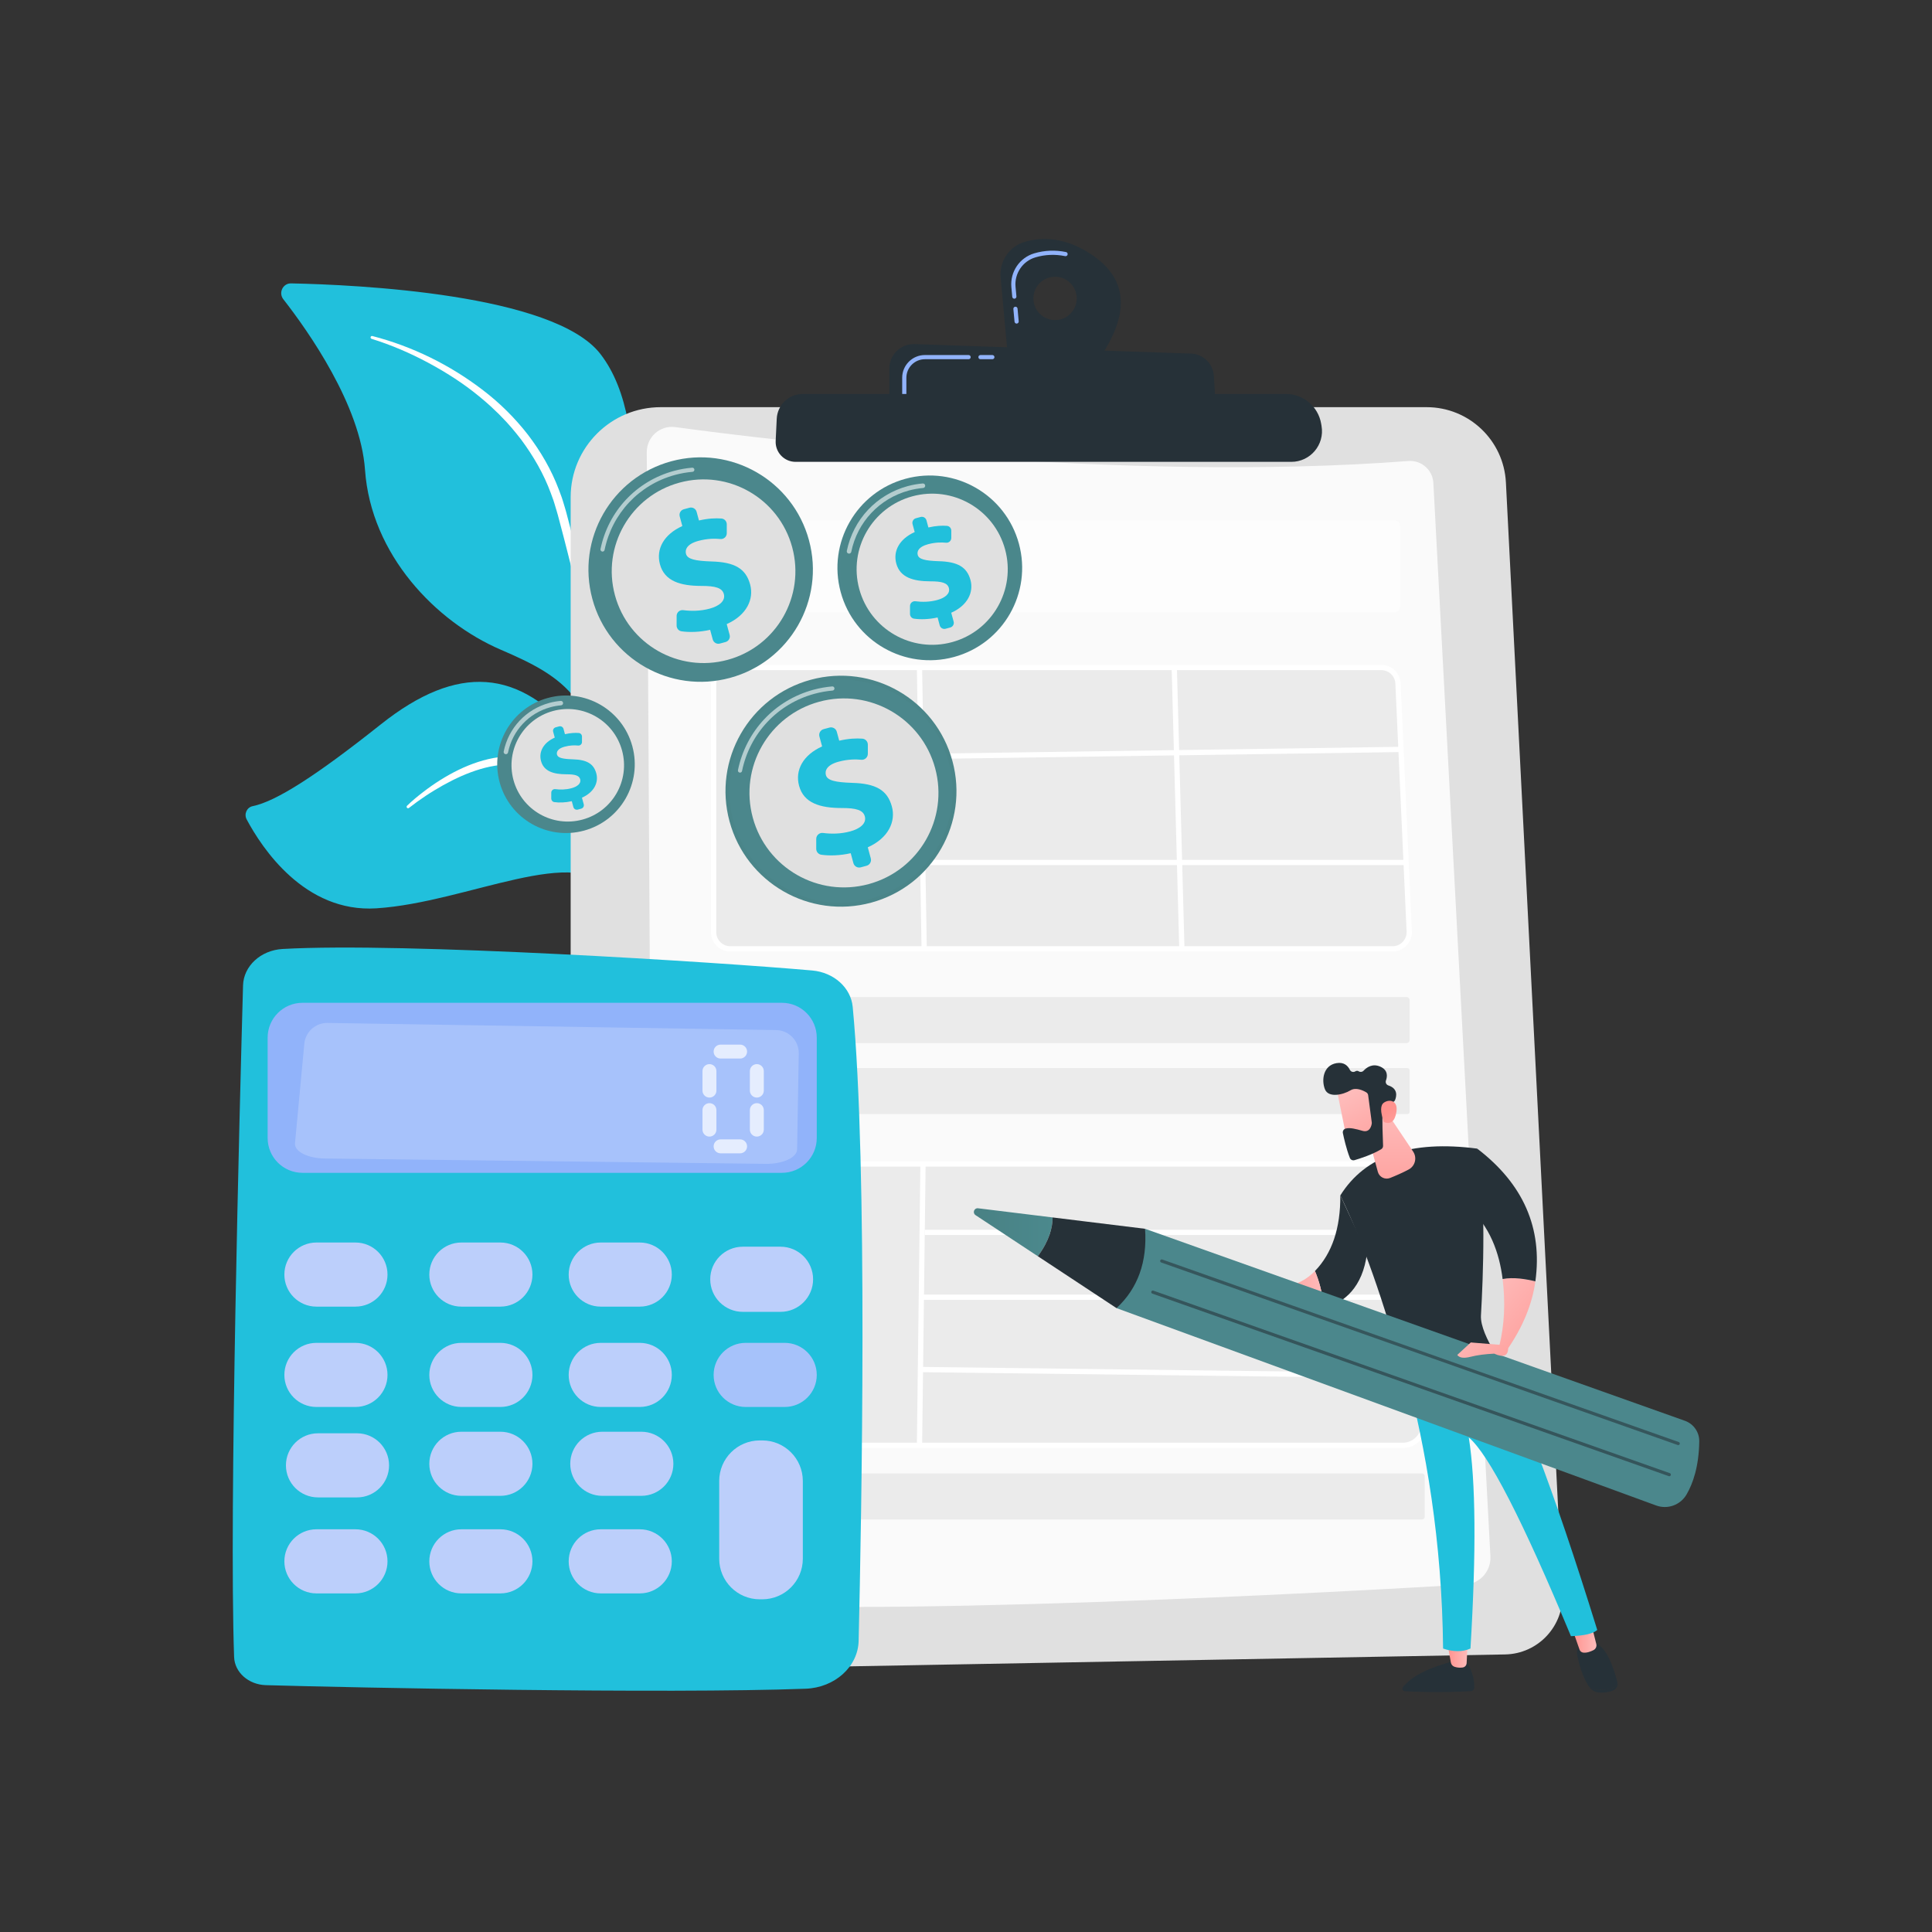 <svg xmlns="http://www.w3.org/2000/svg" viewBox="0 0 3710 3710" width="3710" height="3710">
	<rect x="0" y="0" width="3710" height="3710" fill="#333333" stroke="none"/>
	<defs>
		<linearGradient id="grd1" gradientUnits="userSpaceOnUse"  x1="1087.25" y1="3098.44" x2="952.036" y2="-903.959">
			<stop offset="0" stop-color="#e0e0e0"  />
			<stop offset="1" stop-color="#e0e0e0"  />
		</linearGradient>
		<linearGradient id="grd2" gradientUnits="userSpaceOnUse"  x1="858.155" y1="2570.436" x2="2391.157" y2="3544.345">
			<stop offset="0" stop-color="#a737d5"  />
			<stop offset="1" stop-color="#ef497a"  />
		</linearGradient>
		<linearGradient id="grd3" gradientUnits="userSpaceOnUse"  x1="918.632" y1="2475.489" x2="2451.77" y2="3449.485">
			<stop offset="0" stop-color="#a737d5"  />
			<stop offset="1" stop-color="#ef497a"  />
		</linearGradient>
		<linearGradient id="grd4" gradientUnits="userSpaceOnUse"  x1="2345.386" y1="358.449" x2="1681.914" y2="1231.231">
			<stop offset="0" stop-color="#263138"  />
			<stop offset="1" stop-color="#263138"  />
		</linearGradient>
		<linearGradient id="grd5" gradientUnits="userSpaceOnUse"  x1="2558.499" y1="500.993" x2="1886.367" y2="1385.167">
			<stop offset="0" stop-color="#263138"  />
			<stop offset="1" stop-color="#263138"  />
		</linearGradient>
		<linearGradient id="grd6" gradientUnits="userSpaceOnUse"  x1="2667.262" y1="613.147" x2="2200.139" y2="1470.881">
			<stop offset="0" stop-color="#263138"  />
			<stop offset="1" stop-color="#263138"  />
		</linearGradient>
		<linearGradient id="grd7" gradientUnits="userSpaceOnUse"  x1="1179.998" y1="-2291.91" x2="1183.896" y2="-1929.923">
			<stop offset="0" stop-color="#4b878c"  />
			<stop offset="1" stop-color="#4b878c"  />
		</linearGradient>
		<linearGradient id="grd8" gradientUnits="userSpaceOnUse"  x1="1174.284" y1="-2292.914" x2="1178.181" y2="-1930.929">
			<stop offset="0" stop-color="#4b878c"  />
			<stop offset="1" stop-color="#4b878c"  />
		</linearGradient>
		<linearGradient id="grd9" gradientUnits="userSpaceOnUse"  x1="1105.539" y1="-2664.702" x2="1109.823" y2="-2266.771">
			<stop offset="0" stop-color="#21c0dc"  />
			<stop offset="1" stop-color="#21c0dc"  />
		</linearGradient>
		<linearGradient id="grd10" gradientUnits="userSpaceOnUse"  x1="1524.563" y1="-2332.739" x2="1528.461" y2="-1970.753">
			<stop offset="0" stop-color="#4b878c"  />
			<stop offset="1" stop-color="#4b878c"  />
		</linearGradient>
		<linearGradient id="grd11" gradientUnits="userSpaceOnUse"  x1="1518.544" y1="-2333.157" x2="1522.442" y2="-1971.172">
			<stop offset="0" stop-color="#4b878c"  />
			<stop offset="1" stop-color="#4b878c"  />
		</linearGradient>
		<linearGradient id="grd12" gradientUnits="userSpaceOnUse"  x1="1405.237" y1="-2671.345" x2="1409.522" y2="-2273.415">
			<stop offset="0" stop-color="#21c0dc"  />
			<stop offset="1" stop-color="#21c0dc"  />
		</linearGradient>
		<linearGradient id="grd13" gradientUnits="userSpaceOnUse"  x1="1794.81" y1="-2293.941" x2="1798.708" y2="-1931.955">
			<stop offset="0" stop-color="#4a8589"  />
			<stop offset="1" stop-color="#4a8589"  />
		</linearGradient>
		<linearGradient id="grd14" gradientUnits="userSpaceOnUse"  x1="1788.764" y1="-2293.211" x2="1792.661" y2="-1931.225">
			<stop offset="0" stop-color="#4b878c"  />
			<stop offset="1" stop-color="#4b878c"  />
		</linearGradient>
		<linearGradient id="grd15" gradientUnits="userSpaceOnUse"  x1="1673.134" y1="-2670.256" x2="1677.418" y2="-2272.326">
			<stop offset="0" stop-color="#21c0dc"  />
			<stop offset="1" stop-color="#21c0dc"  />
		</linearGradient>
		<linearGradient id="grd16" gradientUnits="userSpaceOnUse"  x1="1928.957" y1="-2336" x2="1932.855" y2="-1974.014">
			<stop offset="0" stop-color="#4b878c"  />
			<stop offset="1" stop-color="#4b878c"  />
		</linearGradient>
		<linearGradient id="grd17" gradientUnits="userSpaceOnUse"  x1="1920.693" y1="-2337.806" x2="1924.59" y2="-1975.819">
			<stop offset="0" stop-color="#4a878b"  />
			<stop offset="1" stop-color="#4a878b"  />
		</linearGradient>
		<linearGradient id="grd18" gradientUnits="userSpaceOnUse"  x1="1828.147" y1="-2675.893" x2="1832.432" y2="-2277.962">
			<stop offset="0" stop-color="#21c0dc"  />
			<stop offset="1" stop-color="#21c0dc"  />
		</linearGradient>
		<linearGradient id="grd19" gradientUnits="userSpaceOnUse"  x1="455.685" y1="1819.596" x2="1647.474" y2="1819.596">
			<stop offset="0" stop-color="#21c0dc"  />
			<stop offset="1" stop-color="#21c0dc"  />
		</linearGradient>
		<linearGradient id="grd20" gradientUnits="userSpaceOnUse"  x1="273.394" y1="2672.258" x2="1084.281" y2="1891.592">
			<stop offset="0" stop-color="#bccffb"  />
			<stop offset="1" stop-color="#bccffb"  />
		</linearGradient>
		<linearGradient id="grd21" gradientUnits="userSpaceOnUse"  x1="407.279" y1="2811.326" x2="1218.165" y2="2030.66">
			<stop offset="0" stop-color="#bccffb"  />
			<stop offset="1" stop-color="#bccffb"  />
		</linearGradient>
		<linearGradient id="grd22" gradientUnits="userSpaceOnUse"  x1="536.013" y1="2945.046" x2="1346.9" y2="2164.38">
			<stop offset="0" stop-color="#bccffb"  />
			<stop offset="1" stop-color="#bccffb"  />
		</linearGradient>
		<linearGradient id="grd23" gradientUnits="userSpaceOnUse"  x1="1927.174" y1="1511.461" x2="1669.664" y2="2203.203">
			<stop offset="0" stop-color="#bccffb"  />
			<stop offset="1" stop-color="#bccffb"  />
		</linearGradient>
		<linearGradient id="grd24" gradientUnits="userSpaceOnUse"  x1="369.671" y1="2772.264" x2="1180.557" y2="1991.598">
			<stop offset="0" stop-color="#bccffb"  />
			<stop offset="1" stop-color="#bccffb"  />
		</linearGradient>
		<linearGradient id="grd25" gradientUnits="userSpaceOnUse"  x1="503.556" y1="2911.332" x2="1314.442" y2="2130.666">
			<stop offset="0" stop-color="#bccffb"  />
			<stop offset="1" stop-color="#bccffb"  />
		</linearGradient>
		<linearGradient id="grd26" gradientUnits="userSpaceOnUse"  x1="632.292" y1="3045.05" x2="1443.178" y2="2264.384">
			<stop offset="0" stop-color="#bccffb"  />
			<stop offset="1" stop-color="#bccffb"  />
		</linearGradient>
		<linearGradient id="grd27" gradientUnits="userSpaceOnUse"  x1="766.177" y1="3184.118" x2="1577.064" y2="2403.452">
			<stop offset="0" stop-color="#a6c2fa"  />
			<stop offset="1" stop-color="#a6c2fa"  />
		</linearGradient>
		<linearGradient id="grd28" gradientUnits="userSpaceOnUse"  x1="457.938" y1="2863.831" x2="1268.825" y2="2083.165">
			<stop offset="0" stop-color="#bccffb"  />
			<stop offset="1" stop-color="#bccffb"  />
		</linearGradient>
		<linearGradient id="grd29" gradientUnits="userSpaceOnUse"  x1="588.823" y1="2999.899" x2="1399.709" y2="2219.233">
			<stop offset="0" stop-color="#bccffb"  />
			<stop offset="1" stop-color="#bccffb"  />
		</linearGradient>
		<linearGradient id="grd30" gradientUnits="userSpaceOnUse"  x1="720.558" y1="3133.618" x2="1531.445" y2="2352.952">
			<stop offset="0" stop-color="#bccffb"  />
			<stop offset="1" stop-color="#bccffb"  />
		</linearGradient>
		<linearGradient id="grd31" gradientUnits="userSpaceOnUse"  x1="548.541" y1="2958.058" x2="1359.428" y2="2177.391">
			<stop offset="0" stop-color="#bccffb"  />
			<stop offset="1" stop-color="#bccffb"  />
		</linearGradient>
		<linearGradient id="grd32" gradientUnits="userSpaceOnUse"  x1="682.426" y1="3097.126" x2="1493.313" y2="2316.46">
			<stop offset="0" stop-color="#bccffb"  />
			<stop offset="1" stop-color="#bccffb"  />
		</linearGradient>
		<linearGradient id="grd33" gradientUnits="userSpaceOnUse"  x1="811.161" y1="3230.845" x2="1622.048" y2="2450.179">
			<stop offset="0" stop-color="#bccffb"  />
			<stop offset="1" stop-color="#bccffb"  />
		</linearGradient>
		<linearGradient id="grd34" gradientUnits="userSpaceOnUse"  x1="1265.173" y1="2965.772" x2="1532.111" y2="2577.957">
			<stop offset="0" stop-color="#bccffb"  />
			<stop offset="1" stop-color="#bccffb"  />
		</linearGradient>
		<linearGradient id="grd35" gradientUnits="userSpaceOnUse"  x1="2830.483" y1="3234.22" x2="2693.507" y2="3234.22">
			<stop offset="0" stop-color="#263138"  />
			<stop offset="1" stop-color="#263138"  />
		</linearGradient>
		<linearGradient id="grd36" gradientUnits="userSpaceOnUse"  x1="2830.992" y1="3186.984" x2="2696.906" y2="3186.984">
			<stop offset="0" stop-color="#263138"  />
			<stop offset="1" stop-color="#263138"  />
		</linearGradient>
		<linearGradient id="grd37" gradientUnits="userSpaceOnUse"  x1="2818.306" y1="3153.14" x2="2779.399" y2="3153.14">
			<stop offset="0" stop-color="#febbba"  />
			<stop offset="1" stop-color="#ff928e"  />
		</linearGradient>
		<linearGradient id="grd38" gradientUnits="userSpaceOnUse"  x1="3105.331" y1="3229.067" x2="3053.536" y2="3229.067">
			<stop offset="0" stop-color="#263138"  />
			<stop offset="1" stop-color="#263138"  />
		</linearGradient>
		<linearGradient id="grd39" gradientUnits="userSpaceOnUse"  x1="3106.047" y1="3153.079" x2="3031.312" y2="3153.079">
			<stop offset="0" stop-color="#263138"  />
			<stop offset="1" stop-color="#263138"  />
		</linearGradient>
		<linearGradient id="grd40" gradientUnits="userSpaceOnUse"  x1="3064.814" y1="3117.058" x2="3019.161" y2="3117.058">
			<stop offset="0" stop-color="#febbba"  />
			<stop offset="1" stop-color="#ff928e"  />
		</linearGradient>
		<linearGradient id="grd41" gradientUnits="userSpaceOnUse"  x1="2015.56" y1="3697.706" x2="2722.486" y2="2593.558">
			<stop offset="0" stop-color="#21c0dc"  />
			<stop offset="1" stop-color="#21c0dc"  />
		</linearGradient>
		<linearGradient id="grd42" gradientUnits="userSpaceOnUse"  x1="289.239" y1="-6120.18" x2="385.732" y2="-5748.682">
			<stop offset="0" stop-color="#263138"  />
			<stop offset="1" stop-color="#263138"  />
		</linearGradient>
		<linearGradient id="grd43" gradientUnits="userSpaceOnUse"  x1="2924.272" y1="2962.751" x2="2902.239" y2="2918.685">
			<stop offset="0" stop-color="#4f52ff"  />
			<stop offset="1" stop-color="#4042e2"  />
		</linearGradient>
		<linearGradient id="grd44" gradientUnits="userSpaceOnUse"  x1="2805.303" y1="2521.993" x2="2970.831" y2="2668.572">
			<stop offset="0" stop-color="#febbba"  />
			<stop offset="1" stop-color="#ff928e"  />
		</linearGradient>
		<linearGradient id="grd45" gradientUnits="userSpaceOnUse"  x1="774.154" y1="-6586.061" x2="875.138" y2="-6197.273">
			<stop offset="0" stop-color="#263138"  />
			<stop offset="1" stop-color="#263138"  />
		</linearGradient>
		<linearGradient id="grd46" gradientUnits="userSpaceOnUse"  x1="197.584" y1="-6506.616" x2="298.568" y2="-6117.828">
			<stop offset="0" stop-color="#263138"  />
			<stop offset="1" stop-color="#263138"  />
		</linearGradient>
		<linearGradient id="grd47" gradientUnits="userSpaceOnUse"  x1="2542.325" y1="2439.186" x2="2411.965" y2="2439.186">
			<stop offset="0" stop-color="#febbba"  />
			<stop offset="1" stop-color="#ff928e"  />
		</linearGradient>
		<linearGradient id="grd48" gradientUnits="userSpaceOnUse"  x1="2618.981" y1="2134.348" x2="2620.376" y2="2372.857">
			<stop offset="0" stop-color="#febbba"  />
			<stop offset="1" stop-color="#ff928e"  />
		</linearGradient>
		<linearGradient id="grd49" gradientUnits="userSpaceOnUse"  x1="2548.09" y1="2125.24" x2="2636.45" y2="2285.467">
			<stop offset="0" stop-color="#febbba"  />
			<stop offset="1" stop-color="#ff928e"  />
		</linearGradient>
		<linearGradient id="grd50" gradientUnits="userSpaceOnUse"  x1="2684.926" y1="2048.826" x2="2550.747" y2="2029.466">
			<stop offset="0" stop-color="#263138"  />
			<stop offset="1" stop-color="#263138"  />
		</linearGradient>
		<linearGradient id="grd51" gradientUnits="userSpaceOnUse"  x1="2747.605" y1="2206.192" x2="2684.514" y2="2119.53">
			<stop offset="0" stop-color="#febbba"  />
			<stop offset="1" stop-color="#ff928e"  />
		</linearGradient>
		<linearGradient id="grd52" gradientUnits="userSpaceOnUse"  x1="2414.587" y1="2442.075" x2="2380.049" y2="2442.075">
			<stop offset="0" stop-color="#febbba"  />
			<stop offset="1" stop-color="#ff928e"  />
		</linearGradient>
		<linearGradient id="grd53" gradientUnits="userSpaceOnUse"  x1="2037.188" y1="2436.153" x2="3526.564" y2="3522.627">
			<stop offset="0" stop-color="#4b878c"  />
			<stop offset="1" stop-color="#4b878c"  />
		</linearGradient>
		<linearGradient id="grd54" gradientUnits="userSpaceOnUse"  x1="1873.085" y1="2318.352" x2="2021.349" y2="2318.352">
			<stop offset="0" stop-color="#498184"  />
			<stop offset="1" stop-color="#4b898d"  />
		</linearGradient>
		<linearGradient id="grd55" gradientUnits="userSpaceOnUse"  x1="-230.949" y1="-6379.2" x2="-129.965" y2="-5990.412">
			<stop offset="0" stop-color="#263138"  />
			<stop offset="1" stop-color="#263138"  />
		</linearGradient>
		<linearGradient id="grd56" gradientUnits="userSpaceOnUse"  x1="2226.575" y1="2424.643" x2="2887.654" y2="3104.034">
			<stop offset="0" stop-color="#263138"  />
			<stop offset="1" stop-color="#263138"  />
		</linearGradient>
		<linearGradient id="grd57" gradientUnits="userSpaceOnUse"  x1="2209.465" y1="2484.412" x2="2870.545" y2="3163.806">
			<stop offset="0" stop-color="#263138"  />
			<stop offset="1" stop-color="#263138"  />
		</linearGradient>
		<linearGradient id="grd58" gradientUnits="userSpaceOnUse"  x1="2769.908" y1="2573.965" x2="2915.162" y2="2702.591">
			<stop offset="0" stop-color="#febbba"  />
			<stop offset="1" stop-color="#ff928e"  />
		</linearGradient>
	</defs>
	<style>
		tspan { white-space:pre }
		.shp0 { fill: #21c0dc } 
		.shp1 { mix-blend-mode: soft-light;fill: #ffffff } 
		.shp2 { fill: url(#grd1) } 
		.shp3 { fill: url(#grd2) } 
		.shp4 { fill: url(#grd3) } 
		.shp5 { fill: #fafafa } 
		.shp6 { opacity: 0.58;fill: #ffffff } 
		.shp7 { opacity: 0.58;fill: #e0e0e0 } 
		.shp8 { fill: #ebebeb } 
		.shp9 { fill: #ffffff } 
		.shp10 { fill: url(#grd4) } 
		.shp11 { fill: #91b3fa } 
		.shp12 { fill: url(#grd5) } 
		.shp13 { fill: url(#grd6) } 
		.shp14 { fill: url(#grd7) } 
		.shp15 { fill: url(#grd8) } 
		.shp16 { fill: #e0e0e0 } 
		.shp17 { fill: url(#grd9) } 
		.shp18 { fill: url(#grd10) } 
		.shp19 { fill: url(#grd11) } 
		.shp20 { fill: url(#grd12) } 
		.shp21 { fill: url(#grd13) } 
		.shp22 { fill: url(#grd14) } 
		.shp23 { fill: url(#grd15) } 
		.shp24 { fill: url(#grd16) } 
		.shp25 { fill: url(#grd17) } 
		.shp26 { fill: url(#grd18) } 
		.shp27 { fill: url(#grd19) } 
		.shp28 { opacity: 0.2;fill: #ffffff } 
		.shp29 { fill: url(#grd20) } 
		.shp30 { fill: url(#grd21) } 
		.shp31 { fill: url(#grd22) } 
		.shp32 { fill: url(#grd23) } 
		.shp33 { fill: url(#grd24) } 
		.shp34 { fill: url(#grd25) } 
		.shp35 { fill: url(#grd26) } 
		.shp36 { fill: url(#grd27) } 
		.shp37 { fill: url(#grd28) } 
		.shp38 { fill: url(#grd29) } 
		.shp39 { fill: url(#grd30) } 
		.shp40 { fill: url(#grd31) } 
		.shp41 { fill: url(#grd32) } 
		.shp42 { fill: url(#grd33) } 
		.shp43 { fill: url(#grd34) } 
		.shp44 { fill: url(#grd35) } 
		.shp45 { fill: url(#grd36) } 
		.shp46 { fill: url(#grd37) } 
		.shp47 { fill: url(#grd38) } 
		.shp48 { fill: url(#grd39) } 
		.shp49 { fill: url(#grd40) } 
		.shp50 { fill: url(#grd41) } 
		.shp51 { fill: url(#grd42) } 
		.shp52 { fill: url(#grd43) } 
		.shp53 { fill: url(#grd44) } 
		.shp54 { fill: url(#grd45) } 
		.shp55 { fill: url(#grd46) } 
		.shp56 { fill: url(#grd47) } 
		.shp57 { fill: url(#grd48) } 
		.shp58 { fill: url(#grd49) } 
		.shp59 { fill: url(#grd50) } 
		.shp60 { fill: url(#grd51) } 
		.shp61 { fill: url(#grd52) } 
		.shp62 { fill: url(#grd53) } 
		.shp63 { fill: url(#grd54) } 
		.shp64 { fill: url(#grd55) } 
		.shp65 { opacity: 0.561;fill: url(#grd56) } 
		.shp66 { opacity: 0.58;fill: url(#grd57) } 
		.shp67 { fill: url(#grd58) } 
	</style>
	<g id="Illustration">
		<g id="&lt;Group&gt;">
			<g id="&lt;Group&gt;">
				<g id="&lt;Group&gt;">
					<path id="&lt;Path&gt;" class="shp0" d="M1172.91 1565.31C1183.17 1674.88 1207.23 1819.73 1236.16 1944.56L1254.32 1944.56C1216.92 1793.93 1182.5 1587.63 1192.63 1349.84C1202.86 1110.03 1260.52 818.87 1153 679.79C1063.5 564.03 683.76 546.73 558.89 544.18C543.29 543.86 534.35 562.16 544.06 574.61C591.94 635.96 692.18 778.04 700.92 902.12C712.43 1065.65 837.22 1194.01 961.21 1247.44C1085.21 1300.87 1151.99 1341.63 1172.91 1565.31Z" />
					<path id="&lt;Path&gt;" class="shp1" d="M715.02 645.26C791.83 665.12 864.48 700.81 928.04 749.69C959.88 774.03 988.74 802.64 1013.62 834.57C1038.24 866.69 1058.92 902.26 1073.27 940.47L1078.58 954.82C1080.32 959.61 1081.62 964.56 1083.15 969.42C1084.57 974.3 1086.17 979.22 1087.43 984.07L1091.23 998.6C1096.33 1017.97 1101.34 1037.36 1106.15 1056.8C1115.84 1095.68 1124.92 1134.71 1133.4 1173.88C1150.4 1252.21 1165.02 1331.06 1174.88 1410.79C1175.12 1412.7 1173.79 1414.45 1171.91 1414.69C1170.1 1414.92 1168.44 1413.67 1168.11 1411.86L1168.09 1411.75C1161.08 1372.51 1153.33 1333.26 1144.84 1294.24C1136.53 1255.17 1127.76 1216.21 1118.57 1177.35L1104.6 1119.11L1089.99 1061.03C1085.13 1041.66 1080.08 1022.35 1074.94 1003.06L1071.11 988.59C1069.84 983.76 1068.32 979.18 1066.93 974.47C1065.48 969.8 1064.27 965.05 1062.63 960.45L1057.6 946.67C1044.12 909.91 1024.25 875.88 1001.07 844.52C989.15 829.09 976.67 814.01 962.82 800.23L957.73 794.97L952.43 789.92C948.89 786.56 945.43 783.1 941.82 779.82C934.5 773.36 927.25 766.79 919.59 760.72C889.38 735.87 856.2 714.79 821.72 696.29C787.23 677.84 750.95 662.26 713.71 650.71L713.54 650.66C712.09 650.21 711.27 648.64 711.71 647.16C712.14 645.73 713.6 644.9 715.02 645.26Z" />
				</g>
				<g id="&lt;Group&gt;">
					<path id="&lt;Path&gt;" class="shp0" d="M1176.49 1713.71C1241.44 1810.83 1233.1 1865.17 1235.1 1911.19C1235.45 1919.36 1235.89 1930.91 1236.82 1944.56L1254.56 1944.56C1250.93 1925.82 1248.37 1906.93 1247.45 1888.41C1241.13 1761.3 1212.98 1544.34 1105.35 1414.56C997.72 1284.78 879.87 1272.94 731.36 1390.93C607.6 1489.24 530.4 1538.86 485.13 1548.08C473.92 1550.37 468.2 1563.26 473.66 1573.49C502.69 1627.95 584.79 1753.05 722.63 1744.25C898.46 1733.01 1111.55 1616.6 1176.49 1713.71Z" />
					<path id="&lt;Path&gt;" class="shp1" d="M781.67 1547.23C791.39 1537.8 801.7 1529.31 812.33 1521.11C822.96 1512.93 833.91 1505.15 845.32 1498.04C868.05 1483.75 892.31 1471.55 918.14 1463.14C931.06 1458.99 944.36 1455.79 957.97 1454.02C971.58 1452.35 985.49 1452.12 999.29 1453.86C1002.72 1454.43 1006.19 1454.76 1009.59 1455.54C1012.97 1456.35 1016.46 1457.01 1019.74 1457.96L1039.12 1464.09L1058.08 1471.6L1076.47 1480.59C1100.56 1493.53 1122.36 1511 1140.5 1531.59C1158.78 1552.11 1173.08 1575.77 1184.85 1600.27L1189.26 1609.47C1190.78 1612.52 1191.88 1615.75 1193.21 1618.88C1195.71 1625.19 1198.4 1631.44 1200.73 1637.8L1207.25 1657.07C1209.57 1663.45 1211.04 1670.07 1212.91 1676.58C1220.27 1702.63 1225.35 1729.19 1229.74 1755.77C1229.98 1757.26 1229 1758.66 1227.54 1758.91C1226.15 1759.15 1224.83 1758.25 1224.5 1756.87L1224.48 1756.79C1218.29 1730.73 1212.33 1704.64 1203.81 1679.4C1199.95 1666.64 1195.05 1654.31 1190.5 1641.86C1188.04 1635.71 1185.24 1629.72 1182.64 1623.65C1181.26 1620.65 1180.11 1617.54 1178.55 1614.63L1174.02 1605.86C1162.03 1582.44 1147.48 1560.5 1130.09 1541.31C1112.69 1522.12 1092.04 1506.29 1069.43 1494.16L1052.09 1485.79L1034.13 1478.79L1015.68 1473.07C1012.61 1472.19 1009.61 1471.6 1006.57 1470.84C1003.54 1470.12 1000.42 1469.82 997.35 1469.27C984.97 1467.62 972.3 1467.72 959.72 1469.18C947.12 1470.55 934.57 1473.26 922.26 1476.92C897.59 1484.24 873.8 1495.16 850.94 1507.87C839.56 1514.32 828.28 1521.05 817.33 1528.35C806.42 1535.65 795.63 1543.37 785.35 1551.47L785.29 1551.53C784.07 1552.48 782.33 1552.26 781.39 1551.02C780.51 1549.86 780.65 1548.22 781.67 1547.23Z" />
				</g>
			</g>
			<g id="&lt;Group&gt;">
				<path id="&lt;Path&gt;" class="shp2" d="M1095.83 954.85C1095.83 859.33 1173.26 781.89 1268.79 781.89L2739.61 781.89C2820.75 781.89 2887.66 845.48 2891.79 926.52L3000.35 3058.94C3003.58 3122.35 2953.66 3175.85 2890.17 3177L1204.43 3207.64C1144.77 3208.72 1095.83 3160.66 1095.83 3101L1095.83 954.85Z" />
				<path id="&lt;Path&gt;" class="shp3" d="M1454.8 3171.39L1454.75 3171.39L1266.13 3168.95C1203.05 3168.13 1151.74 3116.15 1151.74 3053.07L1151.74 2768.29C1151.74 2766.06 1153.54 2764.26 1155.77 2764.26C1157.99 2764.26 1159.79 2766.06 1159.79 2768.29L1159.79 3053.07C1159.79 3111.76 1207.54 3160.13 1266.23 3160.89L1454.85 3163.33C1457.08 3163.36 1458.86 3165.19 1458.83 3167.41C1458.8 3169.62 1457 3171.39 1454.8 3171.39Z" />
				<path id="&lt;Path&gt;" class="shp4" d="M1155.77 2684.1C1153.54 2684.1 1151.74 2682.3 1151.74 2680.07L1151.74 2633.95C1151.74 2631.72 1153.54 2629.92 1155.77 2629.92C1157.99 2629.92 1159.79 2631.72 1159.79 2633.95L1159.79 2680.07C1159.79 2682.3 1157.99 2684.1 1155.77 2684.1Z" />
				<g id="&lt;Group&gt;">
					<path id="&lt;Path&gt;" class="shp5" d="M1241.99 868.39C1241.81 838.98 1267.68 816.22 1296.82 820.17C1490.11 846.38 2154.79 927.45 2704.33 885.27C2729.4 883.34 2751.15 902.33 2752.48 927.43L2862.03 2988.7C2863.53 3016.96 2841.95 3041.13 2813.7 3042.8C2582.57 3056.48 1630.71 3109.35 1291.19 3073.79C1270.53 3071.63 1254.84 3054.23 1254.72 3033.45L1241.99 868.39Z" />
					<g id="Folder 1">
						<path id="&lt;Path&gt;" class="shp6" d="M2677.91 1175.79L1385.96 1175.79C1380.2 1175.79 1375.54 1171.12 1375.54 1165.36L1375.54 1009.49C1375.54 1003.73 1380.2 999.07 1385.96 999.07L2677.91 999.07C2683.66 999.07 2688.33 1003.73 2688.33 1009.49L2688.33 1165.36C2688.33 1171.12 2683.66 1175.79 2677.91 1175.79Z" />
						<path id="&lt;Path&gt;" class="shp7" d="M2701.03 2003.01L1375.49 2003.01C1372.26 2003.01 1369.63 2000.38 1369.63 1997.15L1369.63 1920.51C1369.63 1917.27 1372.26 1914.65 1375.49 1914.65L2701.03 1914.65C2704.27 1914.65 2706.89 1917.27 2706.89 1920.51L2706.89 1997.15C2706.89 2000.38 2704.27 2003.01 2701.03 2003.01Z" />
						<path id="&lt;Path&gt;" class="shp7" d="M2702.61 2139.34L1373.91 2139.34C1371.55 2139.34 1369.63 2137.42 1369.63 2135.06L1369.63 2055.26C1369.63 2052.89 1371.55 2050.98 1373.91 2050.98L2702.61 2050.98C2704.97 2050.98 2706.89 2052.89 2706.89 2055.26L2706.89 2135.06C2706.89 2137.42 2704.97 2139.34 2702.61 2139.34Z" />
						<path id="&lt;Path&gt;" class="shp7" d="M2730.78 2917.76L1375.9 2917.76C1373.05 2917.76 1370.74 2915.45 1370.74 2912.6L1370.74 2834.56C1370.74 2831.71 1373.05 2829.4 1375.9 2829.4L2730.78 2829.4C2733.63 2829.4 2735.94 2831.71 2735.94 2834.56L2735.94 2912.6C2735.94 2915.45 2733.63 2917.76 2730.78 2917.76Z" />
						<path id="&lt;Path&gt;" class="shp8" d="M2673.35 1822.08L1401.69 1822.08C1383.99 1822.08 1369.63 1807.73 1369.63 1790.02L1369.63 1313.87C1369.63 1296.17 1383.99 1281.82 1401.69 1281.82L2651.79 1281.82C2668.93 1281.82 2683.04 1295.3 2683.81 1312.42L2705.37 1788.57C2706.2 1806.83 2691.62 1822.08 2673.35 1822.08Z" />
						<path id="&lt;Compound Path&gt;" fill-rule="evenodd" class="shp9" d="M2674.09 1827.13L1402.43 1827.13C1381.97 1827.13 1365.32 1810.48 1365.32 1790.02L1365.32 1313.87C1365.32 1293.41 1381.97 1276.77 1402.43 1276.77L2652.53 1276.77C2672.41 1276.77 2688.7 1292.33 2689.6 1312.2L2711.16 1788.34C2711.62 1798.56 2707.98 1808.27 2700.92 1815.66C2693.84 1823.06 2684.32 1827.13 2674.09 1827.13ZM1402.43 1286.87C1387.54 1286.87 1375.42 1298.98 1375.42 1313.87L1375.42 1790.02C1375.42 1804.92 1387.54 1817.03 1402.43 1817.03L2674.09 1817.03C2681.54 1817.03 2688.47 1814.07 2693.61 1808.69C2698.76 1803.3 2701.41 1796.24 2701.07 1788.8L2679.51 1312.65C2678.85 1298.19 2667 1286.87 2652.53 1286.87L1402.43 1286.87Z" />
						<path id="&lt;Path&gt;" class="shp8" d="M2693.67 2775.5L1411.41 2775.5C1388.95 2775.5 1370.74 2757.3 1370.74 2734.84L1370.74 2275.9C1370.74 2253.44 1388.95 2235.24 1411.41 2235.24L2675.88 2235.24C2697.73 2235.24 2715.67 2252.5 2716.51 2274.32L2734.31 2733.26C2735.2 2756.32 2716.75 2775.5 2693.67 2775.5Z" />
						<path id="&lt;Compound Path&gt;" fill-rule="evenodd" class="shp9" d="M2693.67 2780.55L1411.41 2780.55C1386.2 2780.55 1365.69 2760.04 1365.69 2734.84L1365.69 2275.9C1365.69 2250.7 1386.2 2230.19 1411.41 2230.19L2675.88 2230.19C2700.54 2230.19 2720.61 2249.49 2721.56 2274.13L2739.35 2733.07C2739.84 2745.61 2735.31 2757.49 2726.62 2766.53C2717.92 2775.57 2706.22 2780.55 2693.67 2780.55ZM1411.41 2240.29C1391.77 2240.29 1375.79 2256.26 1375.79 2275.9L1375.79 2734.84C1375.79 2754.48 1391.77 2770.45 1411.41 2770.45L2693.67 2770.45C2703.45 2770.45 2712.56 2766.57 2719.34 2759.53C2726.12 2752.48 2729.64 2743.23 2729.26 2733.46L2711.47 2274.52C2710.72 2255.32 2695.09 2240.29 2675.88 2240.29L1411.41 2240.29Z" />
						<path id="&lt;Path&gt;" class="shp9" d="M1769.63 1822.17L1760.65 1281.9L1770.75 1281.73L1779.73 1822L1769.63 1822.17Z" />
						<path id="&lt;Path&gt;" class="shp9" d="M2264.48 1822.22L2249.89 1281.95L2259.99 1281.68L2274.57 1821.94L2264.48 1822.22Z" />
						<path id="&lt;Path&gt;" class="shp9" d="M1770.26 1457.61L1770.12 1447.52L2690.22 1434.05L2690.36 1444.15L1770.26 1457.61Z" />
						<path id="&lt;Path&gt;" class="shp9" d="M2698.17 1661.28L1772.43 1661.28L1772.43 1651.18L2698.17 1651.18L2698.17 1661.28Z" />
						<path id="&lt;Path&gt;" class="shp9" d="M1770.75 2775.56L1760.65 2775.44L1767.38 2235.18L1777.48 2235.3L1770.75 2775.56Z" />
						<path id="&lt;Path&gt;" class="shp9" d="M2721.73 2371.57L1775.8 2371.57L1775.8 2361.47L2721.73 2361.47L2721.73 2371.57Z" />
						<path id="&lt;Path&gt;" class="shp9" d="M2725.1 2496.12L1769.07 2496.12L1769.07 2486.02L2725.1 2486.02L2725.1 2496.12Z" />
						<path id="&lt;Path&gt;" class="shp9" d="M2730.7 2646.95L1770.13 2634.97L1770.25 2624.87L2730.83 2636.85L2730.7 2646.95Z" />
					</g>
				</g>
				<path id="&lt;Compound Path&gt;" fill-rule="evenodd" class="shp10" d="M2102.41 700.6L1935.53 685.79L1921.5 532.71C1918.68 501.91 1937.91 473.27 1967.57 464.52C2000.09 454.92 2046.29 454.19 2099.42 491.15C2168.88 539.47 2169.88 609.29 2102.41 700.6ZM2067.64 573.03C2067.64 550.05 2049.01 531.42 2026.03 531.42C2003.05 531.42 1984.42 550.05 1984.42 573.03C1984.42 596.01 2003.05 614.64 2026.03 614.64C2049.01 614.64 2067.64 596.01 2067.64 573.03Z" />
				<path id="&lt;Compound Path&gt;" class="shp11" d="M1952.2 621.39C1950.14 621.39 1948.38 619.82 1948.19 617.73L1945.96 593.35C1945.76 591.14 1947.39 589.18 1949.6 588.98C1951.86 588.77 1953.78 590.4 1953.98 592.62L1956.21 617C1956.42 619.21 1954.78 621.17 1952.57 621.38C1952.44 621.39 1952.32 621.39 1952.2 621.39ZM1947.82 573.62C1945.76 573.62 1944.01 572.05 1943.82 569.96L1942.12 551.45C1939.43 522.11 1957.89 494.79 1986.02 486.49C2005.93 480.61 2026.46 479.77 2047.01 483.99C2049.19 484.43 2050.59 486.56 2050.14 488.74C2049.7 490.92 2047.59 492.31 2045.39 491.87C2026.14 487.93 2006.93 488.72 1988.3 494.21C1963.85 501.43 1947.8 525.2 1950.14 550.72L1951.83 569.23C1952.04 571.44 1950.41 573.4 1948.19 573.61C1948.07 573.62 1947.94 573.62 1947.82 573.62Z" />
				<path id="&lt;Path&gt;" class="shp12" d="M1707.76 784.71L1707.76 707.75C1707.76 681.18 1729.78 659.9 1756.33 660.81L2286.95 678.99C2310.49 679.8 2329.56 698.39 2330.98 721.91L2335.41 795.86L1707.76 784.71Z" />
				<path id="&lt;Path&gt;" class="shp11" d="M1905.62 689.81L1882.8 689.81C1880.57 689.81 1878.77 688.01 1878.77 685.79C1878.77 683.56 1880.57 681.76 1882.8 681.76L1905.62 681.76C1907.84 681.76 1909.64 683.56 1909.64 685.79C1909.64 688.01 1907.84 689.81 1905.62 689.81Z" />
				<path id="&lt;Path&gt;" class="shp11" d="M1736.48 760.54C1734.26 760.54 1732.46 758.74 1732.46 756.52L1732.46 725.38C1732.46 701.33 1752.03 681.76 1776.08 681.76L1859.98 681.76C1862.2 681.76 1864 683.56 1864 685.79C1864 688.01 1862.2 689.81 1859.98 689.81L1776.08 689.81C1756.47 689.81 1740.51 705.77 1740.51 725.38L1740.51 756.52C1740.51 758.74 1738.71 760.54 1736.48 760.54Z" />
				<path id="&lt;Path&gt;" class="shp13" d="M1491.56 804.14C1492.84 777.49 1514.82 756.54 1541.5 756.54L2469.38 756.52C2502.74 756.52 2531.27 780.53 2536.96 813.4L2537.74 817.94C2543.98 853.95 2516.25 886.88 2479.71 886.88L1527.76 886.88C1505.89 886.88 1488.46 868.6 1489.51 846.75L1491.56 804.14Z" />
			</g>
			<g id="&lt;Group&gt;">
				<g id="&lt;Group&gt;">
					<g id="&lt;Group&gt;">
						<path id="&lt;Path&gt;" class="shp14" d="M1214.3 1433.05C1233.39 1503.43 1191.82 1575.96 1121.44 1595.05C1051.06 1614.14 978.53 1572.57 959.44 1502.19C940.35 1431.81 981.93 1359.28 1052.3 1340.19C1122.68 1321.1 1195.21 1362.67 1214.3 1433.05Z" />
						<path id="&lt;Path&gt;" class="shp15" d="M1210.06 1434.2C1228.52 1502.24 1188.33 1572.35 1120.29 1590.81C1052.25 1609.27 982.14 1569.08 963.68 1501.04C945.22 1433 985.42 1362.88 1053.45 1344.43C1121.49 1325.97 1191.61 1366.16 1210.06 1434.2Z" />
						<path id="&lt;Path&gt;" class="shp6" d="M972.52 1448.12C971.9 1448.29 971.22 1448.32 970.55 1448.18C968.24 1447.71 966.75 1445.45 967.23 1443.15C976.56 1397.69 1010.16 1361.92 1054.9 1349.78C1062.05 1347.84 1069.37 1346.55 1076.68 1345.93C1079.02 1345.73 1081.09 1347.47 1081.29 1349.82C1081.49 1352.17 1079.76 1354.25 1077.4 1354.43C1070.6 1355.01 1063.79 1356.22 1057.14 1358.02C1015.52 1369.31 984.27 1402.59 975.59 1444.86C975.25 1446.49 974.03 1447.72 972.52 1448.12Z" />
						<path id="&lt;Path&gt;" class="shp16" d="M1194.55 1441.29C1210.17 1498.87 1176.15 1558.22 1118.57 1573.84C1060.98 1589.46 1001.64 1555.45 986.02 1497.86C970.4 1440.28 1004.41 1380.93 1062 1365.31C1119.58 1349.69 1178.93 1383.7 1194.55 1441.29Z" />
						<g id="&lt;Group&gt;">
							<path id="&lt;Compound Path&gt;" class="shp17" d="M1101.08 1549.86L1098 1538.52C1086.05 1541.26 1073.59 1541.64 1064.3 1540.25C1060.98 1539.76 1058.57 1536.84 1058.57 1533.49L1058.59 1522.14C1058.59 1517.97 1062.26 1514.83 1066.39 1515.37C1075.57 1516.59 1086.49 1516.57 1097.46 1513.59C1108.85 1510.5 1116.29 1504.33 1114.15 1496.42C1112.21 1489.28 1104.49 1486.81 1087.51 1486.86C1063.25 1486.81 1044.36 1481.36 1038.97 1461.48C1034.1 1443.52 1043.51 1426.25 1065.29 1416.41L1062.21 1405.06C1061.22 1401.41 1063.38 1397.65 1067.03 1396.66L1073.69 1394.85C1077.34 1393.86 1081.11 1396.02 1082.1 1399.67L1084.86 1409.85C1095.92 1407.32 1104.39 1407.03 1111.32 1407.54C1114.87 1407.8 1117.58 1410.81 1117.58 1414.37L1117.58 1424.86C1117.58 1428.9 1114.12 1432.06 1110.09 1431.67C1103.67 1431.05 1094.82 1430.99 1084.13 1433.89C1070.61 1437.55 1068.27 1444.2 1069.63 1449.22C1071.31 1455.4 1080.57 1457.44 1099.6 1458.08C1126.74 1458.81 1139.99 1466.4 1145.07 1485.13C1149.74 1502.31 1141.18 1521.21 1117.52 1531.78L1120.96 1544.47C1121.95 1548.12 1119.8 1551.88 1116.15 1552.87L1109.48 1554.68C1105.83 1555.67 1102.07 1553.51 1101.08 1549.86Z" />
						</g>
					</g>
					<g id="&lt;Group&gt;">
						<path id="&lt;Path&gt;" class="shp18" d="M1553.45 1037.33C1584.61 1152.18 1516.76 1270.55 1401.91 1301.71C1287.05 1332.87 1168.68 1265.02 1137.52 1150.16C1106.37 1035.31 1174.22 916.94 1289.07 885.78C1403.93 854.62 1522.29 922.47 1553.45 1037.33Z" />
						<path id="&lt;Path&gt;" class="shp19" d="M1546.54 1039.2C1576.66 1150.24 1511.07 1264.67 1400.03 1294.79C1288.99 1324.91 1174.56 1259.32 1144.44 1148.28C1114.32 1037.25 1179.91 922.82 1290.95 892.69C1401.98 862.57 1516.42 928.17 1546.54 1039.2Z" />
						<path id="&lt;Path&gt;" class="shp6" d="M1158.09 1059.07C1157.51 1059.22 1156.88 1059.25 1156.24 1059.12C1154.08 1058.68 1152.68 1056.56 1153.13 1054.4C1168.14 981.32 1222.15 923.81 1294.09 904.29C1305.57 901.17 1317.35 899.09 1329.1 898.1C1331.3 897.91 1333.24 899.54 1333.43 901.75C1333.62 903.95 1331.99 905.91 1329.78 906.07C1318.51 907.02 1307.21 909.03 1296.19 912.01C1227.18 930.73 1175.37 985.91 1160.97 1056.01C1160.66 1057.54 1159.51 1058.68 1158.09 1059.07Z" />
						<path id="&lt;Path&gt;" class="shp16" d="M1521.22 1050.77C1546.72 1144.75 1491.2 1241.6 1397.22 1267.1C1303.24 1292.59 1206.39 1237.08 1180.89 1143.1C1155.4 1049.12 1210.92 952.27 1304.9 926.77C1398.87 901.28 1495.73 956.8 1521.22 1050.77Z" />
						<g id="&lt;Group&gt;">
							<path id="&lt;Compound Path&gt;" class="shp20" d="M1368.68 1227.97L1363.65 1209.45C1344.15 1213.92 1323.82 1214.54 1308.65 1212.28C1303.24 1211.48 1299.3 1206.71 1299.3 1201.24L1299.33 1182.72C1299.34 1175.92 1305.33 1170.79 1312.06 1171.68C1327.04 1173.67 1344.86 1173.63 1362.76 1168.77C1381.35 1163.73 1393.51 1153.66 1390 1140.74C1386.84 1129.09 1374.25 1125.06 1346.53 1125.14C1306.94 1125.06 1276.11 1116.17 1267.31 1083.72C1259.36 1054.42 1274.72 1026.24 1310.27 1010.17L1305.25 991.65C1303.63 985.69 1307.15 979.55 1313.11 977.94L1323.98 974.99C1329.94 973.37 1336.08 976.89 1337.7 982.85L1342.21 999.47C1360.26 995.34 1374.09 994.87 1385.39 995.7C1391.18 996.12 1395.61 1001.03 1395.61 1006.83L1395.61 1023.96C1395.61 1030.56 1389.95 1035.71 1383.38 1035.07C1372.91 1034.06 1358.46 1033.96 1341.01 1038.69C1318.95 1044.68 1315.13 1055.52 1317.35 1063.72C1320.09 1073.8 1335.2 1077.14 1366.27 1078.18C1410.56 1079.36 1432.18 1091.76 1440.47 1122.32C1448.08 1150.36 1434.13 1181.2 1395.51 1198.45L1401.13 1219.16C1402.74 1225.12 1399.23 1231.26 1393.27 1232.88L1382.39 1235.83C1376.43 1237.44 1370.29 1233.93 1368.68 1227.97Z" />
						</g>
					</g>
					<g id="&lt;Group&gt;">
						<path id="&lt;Path&gt;" class="shp21" d="M1828.92 1461.28C1860.98 1579.47 1791.16 1701.27 1672.98 1733.33C1554.79 1765.39 1432.99 1695.57 1400.93 1577.39C1368.87 1459.2 1438.69 1337.4 1556.87 1305.34C1675.06 1273.28 1796.85 1343.1 1828.92 1461.28Z" />
						<path id="&lt;Path&gt;" class="shp22" d="M1821.8 1463.21C1852.8 1577.47 1785.3 1695.22 1671.04 1726.21C1556.79 1757.21 1439.04 1689.71 1408.05 1575.46C1377.05 1461.2 1444.55 1343.45 1558.8 1312.46C1673.06 1281.46 1790.81 1348.96 1821.8 1463.21Z" />
						<path id="&lt;Path&gt;" class="shp6" d="M1422.07 1483.54C1421.48 1483.7 1420.85 1483.73 1420.22 1483.6C1418.05 1483.15 1416.66 1481.03 1417.1 1478.87C1432.53 1403.72 1488.08 1344.57 1562.07 1324.5C1573.87 1321.3 1585.99 1319.16 1598.07 1318.13C1600.27 1317.94 1602.21 1319.58 1602.4 1321.78C1602.58 1323.98 1600.97 1325.93 1598.75 1326.1C1587.14 1327.09 1575.51 1329.15 1564.16 1332.23C1493.11 1351.5 1439.76 1408.31 1424.94 1480.48C1424.63 1482.01 1423.48 1483.16 1422.07 1483.54Z" />
						<path id="&lt;Path&gt;" class="shp16" d="M1795.75 1475.12C1821.98 1571.82 1764.86 1671.48 1668.15 1697.72C1571.45 1723.95 1471.79 1666.82 1445.56 1570.12C1419.32 1473.42 1476.45 1373.76 1573.15 1347.52C1669.86 1321.29 1769.52 1378.42 1795.75 1475.12Z" />
						<g id="&lt;Group&gt;">
							<path id="&lt;Compound Path&gt;" class="shp23" d="M1638.78 1657.45L1633.62 1638.4C1613.54 1642.99 1592.63 1643.63 1577.02 1641.31C1571.45 1640.48 1567.39 1635.58 1567.4 1629.95L1567.42 1610.89C1567.43 1603.9 1573.6 1598.61 1580.53 1599.53C1595.94 1601.58 1614.27 1601.53 1632.7 1596.53C1651.83 1591.34 1664.33 1580.99 1660.73 1567.7C1657.47 1555.7 1644.52 1551.56 1616 1551.64C1575.25 1551.56 1543.53 1542.41 1534.48 1509.02C1526.3 1478.87 1542.1 1449.87 1578.68 1433.33L1573.51 1414.28C1571.85 1408.15 1575.47 1401.84 1581.6 1400.17L1592.79 1397.14C1598.93 1395.47 1605.24 1399.09 1606.9 1405.22L1611.55 1422.33C1630.12 1418.08 1644.35 1417.59 1655.98 1418.44C1661.93 1418.88 1666.49 1423.93 1666.5 1429.91L1666.5 1447.52C1666.5 1454.32 1660.67 1459.62 1653.91 1458.96C1643.14 1457.92 1628.27 1457.82 1610.31 1462.69C1587.62 1468.85 1583.69 1480.01 1585.97 1488.44C1588.79 1498.81 1604.34 1502.25 1636.3 1503.32C1681.88 1504.53 1704.13 1517.29 1712.66 1548.74C1720.49 1577.59 1706.13 1609.33 1666.39 1627.07L1672.18 1648.39C1673.84 1654.52 1670.22 1660.84 1664.09 1662.5L1652.89 1665.54C1646.76 1667.2 1640.45 1663.58 1638.78 1657.45Z" />
						</g>
					</g>
					<g id="&lt;Group&gt;">
						<path id="&lt;Path&gt;" class="shp24" d="M1956.62 1044.05C1982.27 1138.57 1926.43 1235.98 1831.91 1261.62C1737.39 1287.26 1639.98 1231.42 1614.34 1136.9C1588.7 1042.38 1644.53 944.97 1739.05 919.33C1833.57 893.69 1930.98 949.53 1956.62 1044.05Z" />
						<path id="&lt;Path&gt;" class="shp25" d="M1950.93 1045.59C1975.72 1136.97 1921.74 1231.14 1830.36 1255.93C1738.99 1280.71 1644.82 1226.73 1620.03 1135.36C1595.24 1043.98 1649.22 949.81 1740.6 925.02C1831.97 900.23 1926.14 954.21 1950.93 1045.59Z" />
						<path id="&lt;Path&gt;" class="shp6" d="M1631.54 1062.97C1630.91 1063.14 1630.22 1063.18 1629.53 1063.03C1627.16 1062.55 1625.64 1060.24 1626.13 1057.88C1638.56 997.34 1683.31 949.69 1742.9 933.53C1752.4 930.95 1762.16 929.22 1771.9 928.39C1774.31 928.19 1776.42 929.97 1776.63 932.37C1776.83 934.78 1775.07 936.92 1772.64 937.1C1763.42 937.88 1754.18 939.52 1745.19 941.96C1688.79 957.26 1646.45 1002.35 1634.68 1059.63C1634.34 1061.3 1633.09 1062.55 1631.54 1062.97Z" />
						<path id="&lt;Path&gt;" class="shp16" d="M1930.1 1055.11C1951.08 1132.45 1905.39 1212.16 1828.05 1233.14C1750.71 1254.12 1671.01 1208.43 1650.03 1131.09C1629.05 1053.75 1674.74 974.05 1752.07 953.06C1829.41 932.08 1909.12 977.77 1930.1 1055.11Z" />
						<g id="&lt;Group&gt;">
							<path id="&lt;Compound Path&gt;" class="shp26" d="M1804.56 1200.93L1800.43 1185.7C1784.38 1189.37 1767.65 1189.88 1755.17 1188.03C1750.71 1187.36 1747.47 1183.44 1747.47 1178.94L1747.49 1163.7C1747.5 1158.1 1752.43 1153.88 1757.97 1154.61C1770.3 1156.25 1784.96 1156.21 1799.7 1152.21C1815 1148.07 1825 1139.78 1822.11 1129.15C1819.51 1119.56 1809.15 1116.25 1786.34 1116.31C1753.75 1116.24 1728.39 1108.93 1721.14 1082.22C1714.6 1058.11 1727.24 1034.92 1756.5 1021.69L1752.36 1006.46C1751.03 1001.55 1753.93 996.5 1758.83 995.17L1767.78 992.74C1772.69 991.41 1777.74 994.31 1779.07 999.21L1782.78 1012.89C1797.64 1009.49 1809.01 1009.1 1818.31 1009.79C1823.08 1010.13 1826.73 1014.17 1826.73 1018.95L1826.73 1033.04C1826.73 1038.47 1822.07 1042.71 1816.66 1042.19C1808.04 1041.35 1796.16 1041.27 1781.79 1045.17C1763.64 1050.1 1760.5 1059.02 1762.33 1065.76C1764.58 1074.06 1777.01 1076.81 1802.58 1077.67C1839.03 1078.64 1856.83 1088.84 1863.65 1113.99C1869.91 1137.06 1858.42 1162.45 1826.64 1176.64L1831.27 1193.69C1832.6 1198.59 1829.7 1203.64 1824.8 1204.97L1815.85 1207.4C1810.95 1208.73 1805.89 1205.83 1804.56 1200.93Z" />
						</g>
					</g>
				</g>
			</g>
			<g id="&lt;Group&gt;">
				<g id="&lt;Group&gt;">
					<g id="&lt;Group&gt;">
						<path id="&lt;Path&gt;" class="shp27" d="M466.71 1892.32C460.34 2119.7 439.69 2904.01 449.55 3181.95C450.6 3211.39 477.26 3235.03 510.51 3235.99C675 3240.75 1278.02 3252.83 1547.07 3242.84C1603.1 3240.76 1647.67 3200.57 1648.83 3150.93C1654.42 2912.26 1666.76 2241 1637.44 1933.49C1633.93 1896.65 1601.26 1867.31 1559.71 1863.62C1380.57 1847.76 774.96 1808.98 542.52 1822.33C500.6 1824.74 467.75 1855.14 466.71 1892.32Z" />
						<path id="&lt;Path&gt;" class="shp11" d="M513.95 1992.57L513.95 2185.27C513.95 2222.22 543.91 2252.17 580.86 2252.17L1501.51 2252.17C1538.46 2252.17 1568.42 2222.22 1568.42 2185.27L1568.42 1992.57C1568.42 1955.62 1538.46 1925.66 1501.51 1925.66L580.86 1925.66C543.91 1925.66 513.95 1955.62 513.95 1992.57Z" />
						<path id="&lt;Path&gt;" class="shp28" d="M1521.46 1991.47C1513.32 1983.05 1502.17 1978.22 1490.46 1978.03L628.99 1964.34C605.96 1963.98 586.53 1981.4 584.38 2004.33L566.48 2195.45C565.02 2211.1 590.76 2224.27 623.59 2224.67L1470.53 2234.93C1503.3 2235.33 1530.39 2222.83 1530.66 2207.19L1533.86 2022.89C1534.06 2011.19 1529.6 1999.88 1521.46 1991.47Z" />
					</g>
					<path id="&lt;Path&gt;" class="shp29" d="M744.12 2447.55C744.12 2481.54 716.56 2509.1 682.56 2509.1L607.62 2509.1C573.63 2509.1 546.07 2481.54 546.07 2447.55C546.07 2413.55 573.63 2385.99 607.62 2385.99L682.56 2385.99C716.56 2385.99 744.12 2413.55 744.12 2447.55Z" />
					<path id="&lt;Path&gt;" class="shp30" d="M1022.45 2447.55C1022.45 2481.54 994.89 2509.1 960.9 2509.1L885.96 2509.1C851.96 2509.1 824.4 2481.54 824.4 2447.55C824.4 2413.55 851.96 2385.99 885.96 2385.99L960.9 2385.99C994.89 2385.99 1022.45 2413.55 1022.45 2447.55Z" />
					<path id="&lt;Path&gt;" class="shp31" d="M1290.08 2447.55C1290.08 2481.54 1262.52 2509.1 1228.53 2509.1L1153.59 2509.1C1119.59 2509.1 1092.04 2481.54 1092.04 2447.55C1092.04 2413.55 1119.59 2385.99 1153.59 2385.99L1228.53 2385.99C1262.52 2385.99 1290.08 2413.55 1290.08 2447.55Z" />
					<path id="&lt;Path&gt;" class="shp32" d="M1561.38 2456.58C1561.38 2491.13 1533.37 2519.13 1498.83 2519.13L1426.4 2519.13C1391.85 2519.13 1363.85 2491.13 1363.85 2456.58C1363.85 2422.04 1391.85 2394.03 1426.4 2394.03L1498.83 2394.03C1533.37 2394.03 1561.38 2422.04 1561.38 2456.58Z" />
					<path id="&lt;Path&gt;" class="shp33" d="M744.12 2640.24C744.12 2674.24 716.56 2701.79 682.56 2701.79L607.62 2701.79C573.63 2701.79 546.07 2674.24 546.07 2640.24C546.07 2606.24 573.63 2578.68 607.62 2578.68L682.56 2578.68C716.56 2578.68 744.12 2606.24 744.12 2640.24Z" />
					<path id="&lt;Path&gt;" class="shp34" d="M1022.45 2640.24C1022.45 2674.24 994.89 2701.79 960.9 2701.79L885.96 2701.79C851.96 2701.79 824.4 2674.24 824.4 2640.24C824.4 2606.24 851.96 2578.68 885.96 2578.68L960.9 2578.68C994.89 2578.68 1022.45 2606.24 1022.45 2640.24Z" />
					<path id="&lt;Path&gt;" class="shp35" d="M1290.08 2640.24C1290.08 2674.24 1262.52 2701.79 1228.53 2701.79L1153.59 2701.79C1119.59 2701.79 1092.04 2674.24 1092.04 2640.24C1092.04 2606.24 1119.59 2578.68 1153.59 2578.68L1228.53 2578.68C1262.52 2578.68 1290.08 2606.24 1290.08 2640.24Z" />
					<path id="&lt;Path&gt;" class="shp36" d="M1568.42 2640.24C1568.42 2674.24 1540.86 2701.79 1506.86 2701.79L1431.93 2701.79C1397.93 2701.79 1370.37 2674.24 1370.37 2640.24C1370.37 2606.24 1397.93 2578.68 1431.93 2578.68L1506.86 2578.68C1540.86 2578.68 1568.42 2606.24 1568.42 2640.24Z" />
					<g id="&lt;Group&gt;">
						<path id="&lt;Path&gt;" class="shp37" d="M747.12 2813.9C747.12 2847.89 719.56 2875.45 685.56 2875.45L610.62 2875.45C576.63 2875.45 549.07 2847.89 549.07 2813.9C549.07 2779.9 576.63 2752.34 610.62 2752.34L685.56 2752.34C719.56 2752.34 747.12 2779.9 747.12 2813.9Z" />
						<path id="&lt;Path&gt;" class="shp38" d="M1022.45 2810.9C1022.45 2844.89 994.89 2872.45 960.9 2872.45L885.96 2872.45C851.96 2872.45 824.4 2844.89 824.4 2810.9C824.4 2776.9 851.96 2749.34 885.96 2749.34L960.9 2749.34C994.89 2749.34 1022.45 2776.9 1022.45 2810.9Z" />
						<path id="&lt;Path&gt;" class="shp39" d="M1293.08 2810.9C1293.08 2844.89 1265.52 2872.45 1231.53 2872.45L1156.59 2872.45C1122.59 2872.45 1095.04 2844.89 1095.04 2810.9C1095.04 2776.9 1122.59 2749.34 1156.59 2749.34L1231.53 2749.34C1265.52 2749.34 1293.08 2776.9 1293.08 2810.9Z" />
					</g>
					<g id="&lt;Group&gt;">
						<path id="&lt;Path&gt;" class="shp40" d="M744.12 2998.24C744.12 3032.23 716.56 3059.79 682.56 3059.79L607.62 3059.79C573.63 3059.79 546.07 3032.23 546.07 2998.24C546.07 2964.24 573.63 2936.68 607.62 2936.68L682.56 2936.68C716.56 2936.68 744.12 2964.24 744.12 2998.24Z" />
						<path id="&lt;Path&gt;" class="shp41" d="M1022.45 2998.24C1022.45 3032.23 994.89 3059.79 960.9 3059.79L885.96 3059.79C851.96 3059.79 824.4 3032.23 824.4 2998.24C824.4 2964.24 851.96 2936.68 885.96 2936.68L960.9 2936.68C994.89 2936.68 1022.45 2964.24 1022.45 2998.24Z" />
						<path id="&lt;Path&gt;" class="shp42" d="M1290.08 2998.24C1290.08 3032.23 1262.52 3059.79 1228.53 3059.79L1153.59 3059.79C1119.59 3059.79 1092.04 3032.23 1092.04 2998.24C1092.04 2964.24 1119.59 2936.68 1153.59 2936.68L1228.53 2936.68C1262.52 2936.68 1290.08 2964.24 1290.08 2998.24Z" />
					</g>
					<path id="&lt;Path&gt;" class="shp43" d="M1541.66 2993.21C1541.66 3036.24 1506.77 3071.13 1463.74 3071.13L1458.99 3071.13C1415.96 3071.13 1381.08 3036.24 1381.08 2993.21L1381.08 2843.94C1381.08 2800.91 1415.96 2766.03 1458.99 2766.03L1463.74 2766.03C1506.77 2766.03 1541.66 2800.91 1541.66 2843.94L1541.66 2993.21Z" />
				</g>
				<g id="&lt;Group&gt;" style="opacity: 0.702">
					<path id="&lt;Path&gt;" class="shp9" d="M1434.6 2019.34C1434.6 2026.73 1428.61 2032.72 1421.22 2032.72L1383.75 2032.72C1376.36 2032.72 1370.37 2026.73 1370.37 2019.34C1370.37 2011.95 1376.36 2005.95 1383.75 2005.95L1421.22 2005.95C1428.61 2005.95 1434.6 2011.95 1434.6 2019.34Z" />
					<path id="&lt;Path&gt;" class="shp9" d="M1434.6 2201.32C1434.6 2208.71 1428.61 2214.71 1421.22 2214.71L1383.75 2214.71C1376.36 2214.71 1370.37 2208.71 1370.37 2201.32C1370.37 2193.93 1376.36 2187.94 1383.75 2187.94L1421.22 2187.94C1428.61 2187.94 1434.6 2193.93 1434.6 2201.32Z" />
					<path id="&lt;Path&gt;" class="shp9" d="M1375.72 2094.27C1375.72 2101.66 1369.73 2107.65 1362.34 2107.65C1354.95 2107.65 1348.96 2101.66 1348.96 2094.27L1348.96 2056.8C1348.96 2049.41 1354.95 2043.42 1362.34 2043.42C1369.73 2043.42 1375.72 2049.41 1375.72 2056.8L1375.72 2094.27Z" />
					<path id="&lt;Path&gt;" class="shp9" d="M1375.72 2169.21C1375.72 2176.6 1369.73 2182.59 1362.34 2182.59C1354.95 2182.59 1348.96 2176.6 1348.96 2169.21L1348.96 2131.74C1348.96 2124.35 1354.95 2118.36 1362.34 2118.36C1369.73 2118.36 1375.72 2124.35 1375.72 2131.74L1375.72 2169.21Z" />
					<path id="&lt;Path&gt;" class="shp9" d="M1466.72 2094.27C1466.72 2101.66 1460.73 2107.65 1453.34 2107.65C1445.95 2107.65 1439.96 2101.66 1439.96 2094.27L1439.96 2056.8C1439.96 2049.41 1445.95 2043.42 1453.34 2043.42C1460.73 2043.42 1466.72 2049.41 1466.72 2056.8L1466.72 2094.27Z" />
					<path id="&lt;Path&gt;" class="shp9" d="M1466.72 2169.21C1466.72 2176.6 1460.73 2182.59 1453.34 2182.59C1445.95 2182.59 1439.96 2176.6 1439.96 2169.21L1439.96 2131.74C1439.96 2124.35 1445.95 2118.36 1453.34 2118.36C1460.73 2118.36 1466.72 2124.35 1466.72 2131.74L1466.72 2169.21Z" />
				</g>
			</g>
			<g id="&lt;Group&gt;">
				<g id="&lt;Group&gt;">
					<g id="&lt;Group&gt;">
						<path id="&lt;Path&gt;" class="shp44" d="M2696.83 3235.96C2720.49 3238 2761.56 3241.32 2793.94 3242.75C2813.4 3243.61 2824.61 3241.7 2831.06 3239.12C2831.05 3239.84 2831.03 3240.53 2831 3241.17C2830.85 3244.58 2828.08 3247.3 2824.64 3247.5C2763.46 3250.91 2714.81 3248.68 2697.48 3247.62C2693.9 3247.4 2691.77 3243.51 2693.6 3240.46C2694.52 3238.93 2695.63 3237.44 2696.83 3235.96Z" />
						<path id="&lt;Path&gt;" class="shp45" d="M2793.94 3243.75C2761.56 3242.32 2720.49 3239 2696.83 3236.96C2712.34 3217.93 2744.71 3202 2793.94 3189.18L2814.79 3189.18C2829.14 3209.85 2831.22 3229.54 2831.06 3240.12C2824.61 3242.7 2813.4 3244.61 2793.94 3243.75Z" />
						<path id="&lt;Path&gt;" class="shp46" d="M2818.31 3155.13L2816.35 3193.75C2816.14 3197.93 2813.01 3201.44 2808.82 3202.04C2804.66 3202.64 2799.08 3202.72 2793.16 3200.75C2789.52 3199.53 2786.81 3196.47 2786.14 3192.72L2779.4 3155.13L2818.31 3155.13Z" />
					</g>
					<g id="&lt;Group&gt;">
						<g id="&lt;Group&gt;">
							<path id="&lt;Path&gt;" class="shp47" d="M3089.19 3243.46C3099.45 3242.03 3104.1 3236.7 3106.04 3231C3106.06 3231.05 3106.07 3231.1 3106.08 3231.15C3107.59 3237.16 3104.09 3243.39 3097.1 3246.36C3088.64 3249.94 3079.39 3250.55 3072.21 3250.25C3064.51 3249.94 3057.44 3246.75 3053.55 3241.65L3053.5 3241.57C3061.23 3245.4 3072.08 3245.85 3089.19 3243.46Z" />
							<path id="&lt;Path&gt;" class="shp48" d="M3040.81 3154.88L3058.01 3154.88C3084.21 3154.34 3100.66 3209.6 3106.04 3231C3104.1 3236.7 3099.45 3242.03 3089.19 3243.46C3072.08 3245.85 3061.23 3245.4 3053.5 3241.57C3039.34 3222.95 3032.33 3195.67 3028.95 3179.75C3026.4 3167.68 3030.35 3159.39 3040.81 3154.88Z" />
						</g>
						<path id="&lt;Path&gt;" class="shp49" d="M3055.8 3119.03L3065.35 3157.02C3066.52 3161.68 3064.29 3166.49 3059.99 3168.7C3054.64 3171.44 3047.12 3174.33 3040.21 3173.49C3036.96 3173.1 3034.26 3170.81 3033.18 3167.75L3019.16 3127.78L3055.8 3119.03Z" />
					</g>
					<path id="&lt;Path&gt;" class="shp50" d="M3067.19 3130.01C3059.27 3137.04 3042.43 3141.02 3016.66 3141.94C2923.85 2919.18 2858.46 2791.98 2820.49 2760.33C2833.89 2844.41 2834.97 2979.53 2823.73 3165.67C2808.42 3172.43 2790.89 3172.43 2771.14 3165.67C2769.27 2959.19 2737.54 2779.13 2700.05 2637.17C2794.14 2635.05 2844.18 2602.85 2860.52 2589.93C2912.81 2674.23 2981.7 2854.26 3067.19 3130.01Z" />
					<path id="&lt;Path&gt;" class="shp51" d="M2836.62 2205.67C2854.43 2294.51 2848.05 2453.51 2843.86 2526.03C2842.68 2546.42 2856.91 2574.68 2868.41 2593.96C2870.22 2596.98 2869.1 2600.85 2865.97 2602.46C2846.71 2612.36 2781.48 2643.03 2705.87 2646.85C2700.82 2647.1 2696.32 2643.67 2695.02 2638.79C2657.63 2499.18 2617.22 2384.77 2573.79 2295.56C2621.74 2219 2709.35 2189.03 2836.62 2205.67Z" />
					<path id="&lt;Path&gt;" class="shp52" d="M2810.99 2752.42C2811.78 2752.42 2812.58 2752.21 2813.31 2751.77C2815.41 2750.49 2816.07 2747.75 2814.8 2745.65C2814.05 2744.42 2796.04 2715.31 2759.6 2697.73C2757.38 2696.67 2754.72 2697.58 2753.64 2699.8C2752.57 2702.02 2753.5 2704.69 2755.72 2705.76C2789.69 2722.15 2807.01 2750.01 2807.18 2750.29C2808.02 2751.66 2809.49 2752.42 2810.99 2752.42Z" />
					<g id="&lt;Group&gt;">
						<path id="&lt;Path&gt;" class="shp53" d="M2948.34 2460.63C2942.62 2502.02 2925.71 2547.16 2891.9 2595.11L2879.05 2584.63C2888.94 2544.49 2891.07 2501.65 2885.45 2456.11C2906.31 2452.04 2930.94 2456.23 2948.34 2460.63Z" />
						<path id="&lt;Path&gt;" class="shp54" d="M2816.73 2315.28L2836.62 2205.67C2925.23 2273.4 2962.47 2358.39 2948.34 2460.63C2930.94 2456.23 2906.31 2452.04 2885.45 2456.11C2879.37 2406.89 2861.22 2353.46 2816.73 2315.28Z" />
					</g>
					<g id="&lt;Group&gt;">
						<path id="&lt;Path&gt;" class="shp55" d="M2573.79 2295.56L2625.09 2406.05C2616.8 2472.76 2580.96 2501.6 2542.33 2512.67C2539.92 2482.27 2532.23 2457.7 2525.1 2440.71C2558.01 2406.73 2574.24 2358.35 2573.79 2295.56Z" />
						<path id="&lt;Path&gt;" class="shp56" d="M2525.1 2440.71C2532.23 2457.7 2539.92 2482.27 2542.33 2512.67C2473.6 2539.33 2430.15 2526.81 2411.97 2475.1L2431.02 2471.74C2474.04 2476.27 2504.09 2462.4 2525.1 2440.71Z" />
					</g>
					<path id="&lt;Path&gt;" class="shp57" d="M2621.06 2159.15L2645.83 2250.2C2648.61 2260.43 2659.67 2265.93 2669.51 2261.99C2680.14 2257.74 2693.61 2251.95 2705.21 2245.68C2717.6 2239 2721.47 2223.07 2713.63 2211.38L2662.14 2134.6L2621.06 2159.15Z" />
				</g>
				<g id="&lt;Group&gt;">
					<path id="&lt;Path&gt;" class="shp58" d="M2566.87 2089.98C2566.72 2091.02 2573.61 2125.65 2587.53 2193.88L2645.71 2180.71L2640.33 2080.78C2593.87 2069.46 2569.39 2072.53 2566.87 2089.98Z" />
					<path id="&lt;Path&gt;" class="shp59" d="M2627.24 2103.05L2634.19 2155.43C2634.28 2156.1 2634.28 2156.77 2634.19 2157.44C2633.6 2161.55 2630.55 2175.52 2616.43 2171.53C2603.63 2167.9 2591.89 2164.78 2583.78 2167.26C2580.14 2168.37 2577.94 2172.06 2578.7 2175.79C2580.6 2185.09 2585.27 2205.96 2592.09 2223.48C2593.48 2227.03 2597.37 2228.9 2601.03 2227.83C2612.07 2224.62 2635.15 2217.18 2652.32 2206.85C2654.64 2205.45 2656.03 2202.92 2655.91 2200.2C2655.36 2186.98 2653.81 2146.78 2655.11 2135.51C2656.33 2124.93 2669.32 2118.59 2674.96 2116.32C2676.8 2115.58 2678.25 2114.12 2678.99 2112.27C2681.6 2105.72 2685.21 2090.58 2666.12 2084.37C2662.12 2083.07 2660.02 2078.77 2661.44 2074.81C2664.27 2066.94 2665.46 2054.93 2650.69 2048.32C2635.68 2041.59 2624.48 2049.59 2618.42 2056.09C2615.98 2058.72 2612.05 2059.12 2609.02 2057.2C2607.29 2056.11 2605.06 2055.75 2602.37 2057.43C2598.74 2059.69 2593.94 2058.15 2592.07 2054.31C2588.48 2046.93 2581.15 2039.03 2566.46 2041.55C2540.39 2046.01 2537.44 2074.9 2544.31 2091.83C2551.19 2108.76 2579.18 2102.31 2593.23 2093.78C2603.9 2087.29 2617.75 2094.09 2623.78 2097.72C2625.68 2098.88 2626.95 2100.84 2627.24 2103.05Z" />
					<path id="&lt;Path&gt;" class="shp60" d="M2657.45 2154.61C2650.31 2134.6 2650.41 2122.14 2657.75 2117.24C2668.76 2109.89 2685.07 2113.71 2681.48 2135.45C2678.5 2153.48 2670.49 2159.87 2657.45 2154.61Z" />
				</g>
				<path id="&lt;Path&gt;" class="shp61" d="M2419.61 2489.29C2414.42 2493.34 2396.64 2484.88 2385.76 2479.03C2380.46 2476.18 2377.89 2469.98 2379.71 2464.24C2382.33 2455.98 2386.69 2445.33 2392.07 2443.98C2400.98 2441.75 2440.99 2472.58 2419.61 2489.29Z" />
				<g id="&lt;Group&gt;">
					<g id="&lt;Group&gt;">
						<path id="&lt;Path&gt;" class="shp62" d="M3235.51 2728.32L2198.86 2359.63L2144.02 2511.98L3180.31 2890.97C3202.32 2899.02 3226.88 2890.09 3238.68 2869.84C3250.79 2849.03 3262.37 2816.53 3263.07 2767.85C3263.32 2750.15 3252.19 2734.25 3235.51 2728.32Z" />
						<g id="&lt;Group&gt;">
							<path id="&lt;Path&gt;" class="shp63" d="M1878.15 2320.25L2021.35 2337.84C2021.2 2357.54 2014.75 2383.04 1992.9 2412.29L1873.31 2333.41C1866.97 2329.22 1870.61 2319.33 1878.15 2320.25Z" />
							<path id="&lt;Path&gt;" class="shp64" d="M2198.86 2359.63C2203.24 2423.28 2184.95 2474.07 2144.02 2511.98L1992.9 2412.29C2014.75 2383.04 2021.2 2357.54 2021.35 2337.84L2198.86 2359.63Z" />
						</g>
					</g>
					<path id="&lt;Path&gt;" class="shp65" d="M3222.66 2775.04C3223.91 2775.04 3225.09 2774.26 3225.53 2773C3226.09 2771.42 3225.26 2769.68 3223.67 2769.12L2231.87 2418.61C2230.28 2418.05 2228.54 2418.88 2227.99 2420.47C2227.42 2422.05 2228.26 2423.79 2229.84 2424.35L3221.64 2774.86C3221.98 2774.98 3222.32 2775.04 3222.66 2775.04Z" />
					<path id="&lt;Path&gt;" class="shp66" d="M3205.55 2834.81C3206.8 2834.81 3207.98 2834.03 3208.42 2832.77C3208.98 2831.19 3208.15 2829.45 3206.56 2828.89L2214.76 2478.38C2213.17 2477.82 2211.44 2478.64 2210.88 2480.23C2210.31 2481.82 2211.15 2483.56 2212.73 2484.12L3204.53 2834.63C3204.87 2834.75 3205.21 2834.81 3205.55 2834.81Z" />
				</g>
				<path id="&lt;Path&gt;" class="shp67" d="M2884.35 2582.8L2824.35 2577.91L2798.37 2601.87C2802.46 2607.53 2810.92 2608.74 2823.73 2605.48C2836.54 2602.22 2851.73 2600.2 2869.28 2599.4C2886.96 2607.37 2895.92 2603.9 2896.13 2588.98L2884.35 2582.8Z" />
			</g>
		</g>
	</g>
</svg>